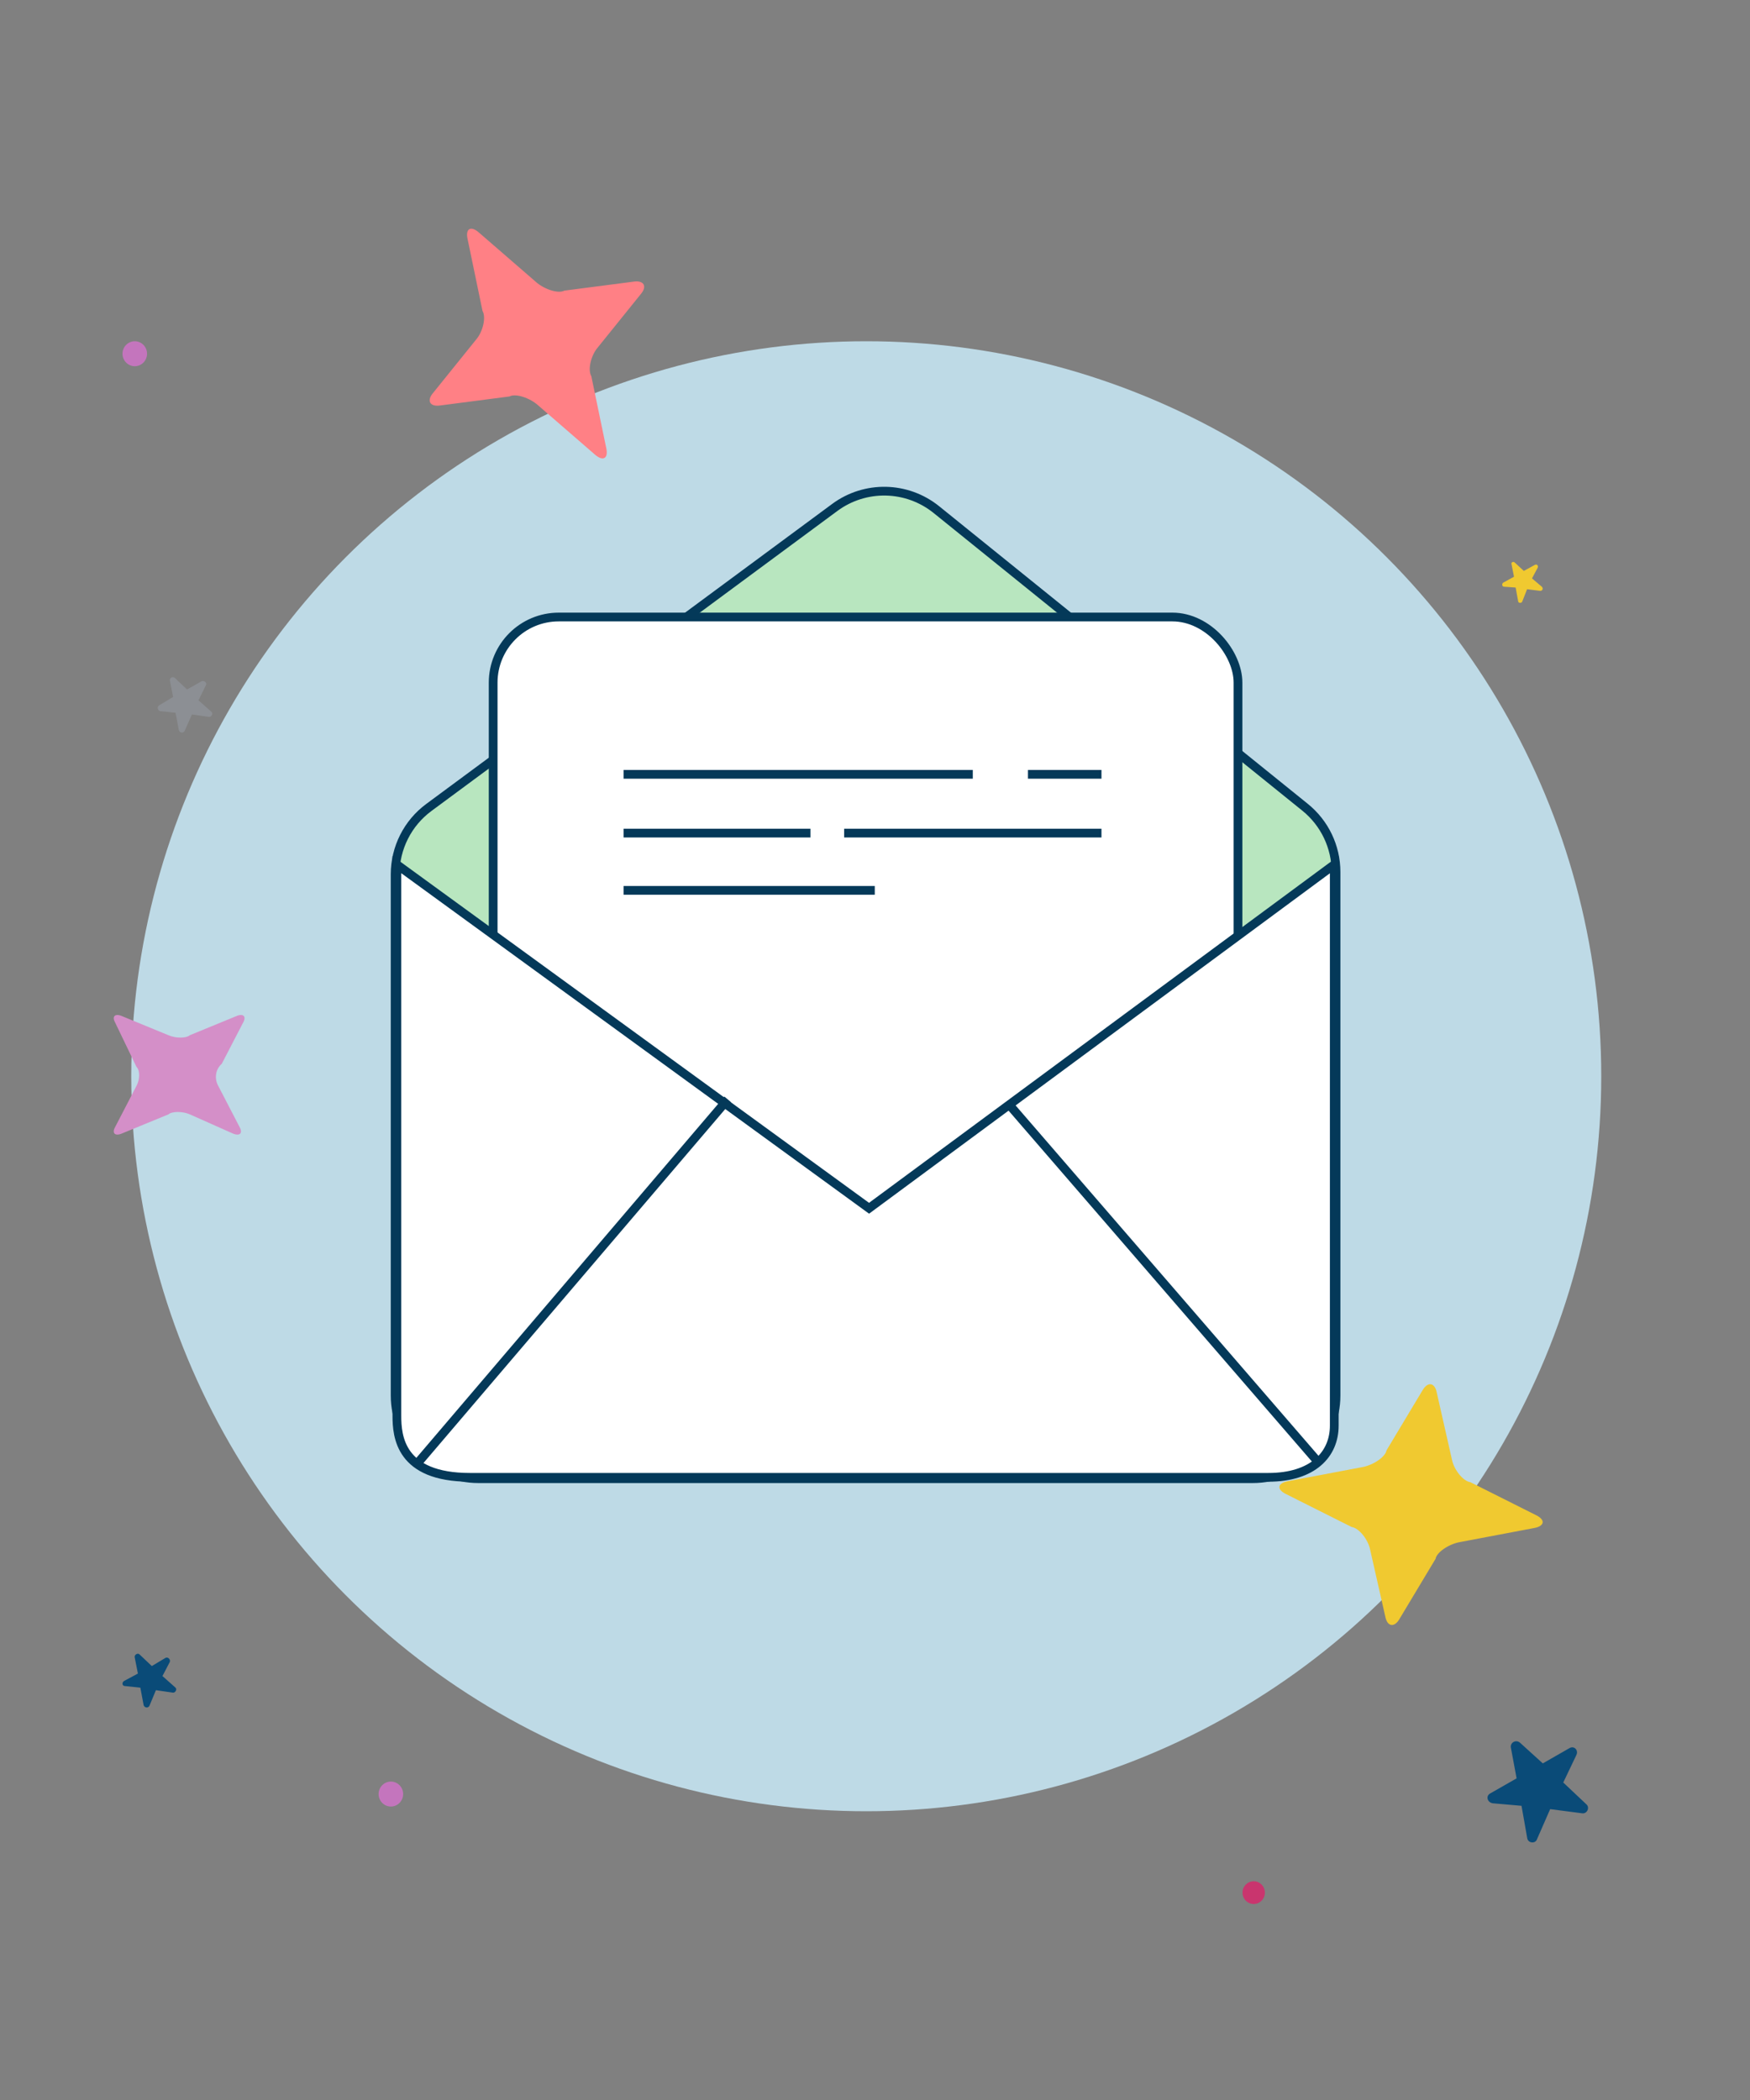 <svg width="200" height="240" viewBox="0 0 200 240" fill="none" xmlns="http://www.w3.org/2000/svg">
	<rect x="0" y="0" width="200" height="240" fill="#808080" stroke="none"/>
	<g clip-path="url(#clip0)">
		<path d="M143.279 217.598C143.985 217.598 144.557 217.017 144.557 216.299C144.557 215.582 143.985 215 143.279 215C142.572 215 142 215.582 142 216.299C142 217.017 142.572 217.598 143.279 217.598Z" fill="#C9356E"/>
		<circle cx="99" cy="123" r="84" fill="#BEDAE6"/>
		<path d="M22.684 80.034L23.526 78.323C23.713 78.037 23.339 77.752 23.058 77.847L21.375 78.798L19.971 77.467C19.691 77.277 19.41 77.467 19.41 77.752L19.784 79.653L18.194 80.604C17.913 80.794 18.007 81.174 18.287 81.269L20.065 81.46L20.439 83.456C20.533 83.741 20.907 83.836 21.094 83.551L21.936 81.65L23.9 81.935C24.181 81.935 24.368 81.555 24.181 81.365L22.684 80.034Z" fill="#8C8F94"/>
		<path d="M175.086 66.104L175.741 64.868C175.835 64.678 175.648 64.393 175.367 64.583L174.151 65.248L173.122 64.297C172.935 64.107 172.654 64.297 172.748 64.488L173.028 65.913L171.812 66.579C171.625 66.674 171.625 67.054 171.906 67.054L173.215 67.149L173.496 68.67C173.496 68.955 173.87 68.955 173.964 68.765L174.525 67.339L176.022 67.529C176.302 67.529 176.396 67.244 176.209 67.054L175.086 66.104Z" fill="#F0C930"/>
		<path d="M44.671 206.461C45.446 206.461 46.074 205.823 46.074 205.035C46.074 204.248 45.446 203.609 44.671 203.609C43.896 203.609 43.268 204.248 43.268 205.035C43.268 205.823 43.896 206.461 44.671 206.461Z" fill="#C475BD"/>
		<path d="M15.403 41.852C16.178 41.852 16.806 41.213 16.806 40.426C16.806 39.638 16.178 39 15.403 39C14.628 39 14 39.638 14 40.426C14 41.213 14.628 41.852 15.403 41.852Z" fill="#C475BD"/>
		<path d="M18.566 191.548L19.408 189.932C19.502 189.647 19.221 189.362 18.941 189.457L17.35 190.407L15.947 189.077C15.76 188.886 15.386 189.077 15.386 189.362L15.76 191.263L14.169 192.118C13.889 192.309 13.982 192.689 14.263 192.689L16.04 192.879L16.415 194.875C16.508 195.16 16.882 195.255 17.07 194.97L17.818 193.164L19.782 193.449C20.063 193.449 20.25 193.069 20.063 192.879L18.566 191.548Z" fill="#0A4B78"/>
		<path d="M178.658 203.716L180.155 200.579C180.436 200.009 179.874 199.438 179.313 199.818L176.32 201.53L173.7 199.153C173.232 198.773 172.578 199.153 172.671 199.723L173.326 203.241L170.332 204.952C169.771 205.237 169.958 205.997 170.613 206.092L173.887 206.378L174.542 210.085C174.636 210.655 175.478 210.75 175.665 210.18L177.161 206.758L180.81 207.233C181.371 207.328 181.745 206.568 181.278 206.187L178.658 203.716Z" fill="#0A4B78"/>
		<path d="M21.692 127.355C20.879 126.994 19.66 126.994 19.254 127.355L13.972 129.526C13.159 129.887 12.753 129.526 13.159 128.802L15.597 124.1C16.004 123.376 16.004 122.291 15.597 121.93L13.159 116.865C12.753 116.142 13.159 115.78 13.972 116.142L19.254 118.312C20.067 118.674 21.286 118.674 21.692 118.312L26.974 116.142C27.787 115.78 28.193 116.142 27.787 116.865L25.349 121.568C24.536 122.291 24.536 123.376 24.942 124.1L27.38 128.802C27.787 129.526 27.38 129.887 26.568 129.526L21.692 127.355Z" fill="#D48FC8"/>
		<path d="M152.688 99.655V159.492C152.688 164.739 148.435 168.992 143.188 168.992H54.658C49.411 168.992 45.158 164.739 45.158 159.492V99.92C45.158 96.907 46.588 94.072 49.012 92.281L95.401 57.995C98.878 55.425 103.651 55.527 107.015 58.242L149.156 92.263C151.39 94.067 152.688 96.784 152.688 99.655Z" fill="#B8E6BF" stroke="#043959"/>
		<rect x="56.361" y="70.516" width="85.124" height="74.916" rx="7.5" fill="white" stroke="#043959"/>
		<path d="M99.32 138.087L45.358 98.812V161.799C45.358 164.146 45.709 168.839 53.691 168.839H144.949C150.037 168.839 152.497 166.221 152.488 162.911V98.812L99.32 138.087Z" fill="white" stroke="#043959"/>
		<path d="M83.169 125.645L47.459 167.529" stroke="#043959"/>
		<path d="M115.378 126.299L150.738 167.202" stroke="#043959"/>
		<line x1="71.266" y1="88.494" x2="111.177" y2="88.494" stroke="#043959"/>
		<line x1="117.479" y1="88.494" x2="125.881" y2="88.494" stroke="#043959"/>
		<path d="M71.266 95.211H92.621" stroke="#043959"/>
		<path d="M96.473 95.211H125.881" stroke="#043959"/>
		<path d="M71.266 101.756H99.974" stroke="#043959"/>
		<path d="M155.598 167.688C156.905 167.479 158.336 166.512 158.46 165.753L162.546 158.943C163.148 157.862 163.978 157.976 164.206 159.171L165.928 166.777C166.156 167.972 167.214 169.281 168.044 169.395L175.491 173.132C176.673 173.682 176.549 174.44 175.242 174.649L166.924 176.224C165.617 176.433 164.186 177.4 164.061 178.159L159.975 184.969C159.374 186.05 158.544 185.936 158.316 184.741L156.594 177.135C156.365 175.94 155.307 174.631 154.478 174.517L147.031 170.78C145.848 170.23 145.973 169.471 147.28 169.263L155.598 167.688Z" fill="#F0C930"/>
		<path d="M61.193 32.174C62.168 33.069 63.815 33.591 64.487 33.217L72.363 32.194C73.584 31.995 74.01 32.716 73.214 33.636L68.319 39.708C67.524 40.629 67.154 42.27 67.58 42.992L69.273 51.15C69.575 52.418 68.903 52.792 67.928 51.897L61.531 46.352C60.556 45.457 58.909 44.935 58.237 45.309L50.361 46.332C49.14 46.532 48.714 45.81 49.51 44.89L54.405 38.818C55.2 37.898 55.57 36.256 55.144 35.535L53.451 27.376C53.149 26.108 53.821 25.735 54.796 26.63L61.193 32.174Z" fill="#FF8085"/>
	</g>
	<defs>
		<clipPath id="clip0">
			<rect width="200" height="240" fill="white"/>
		</clipPath>
	</defs>
</svg>
